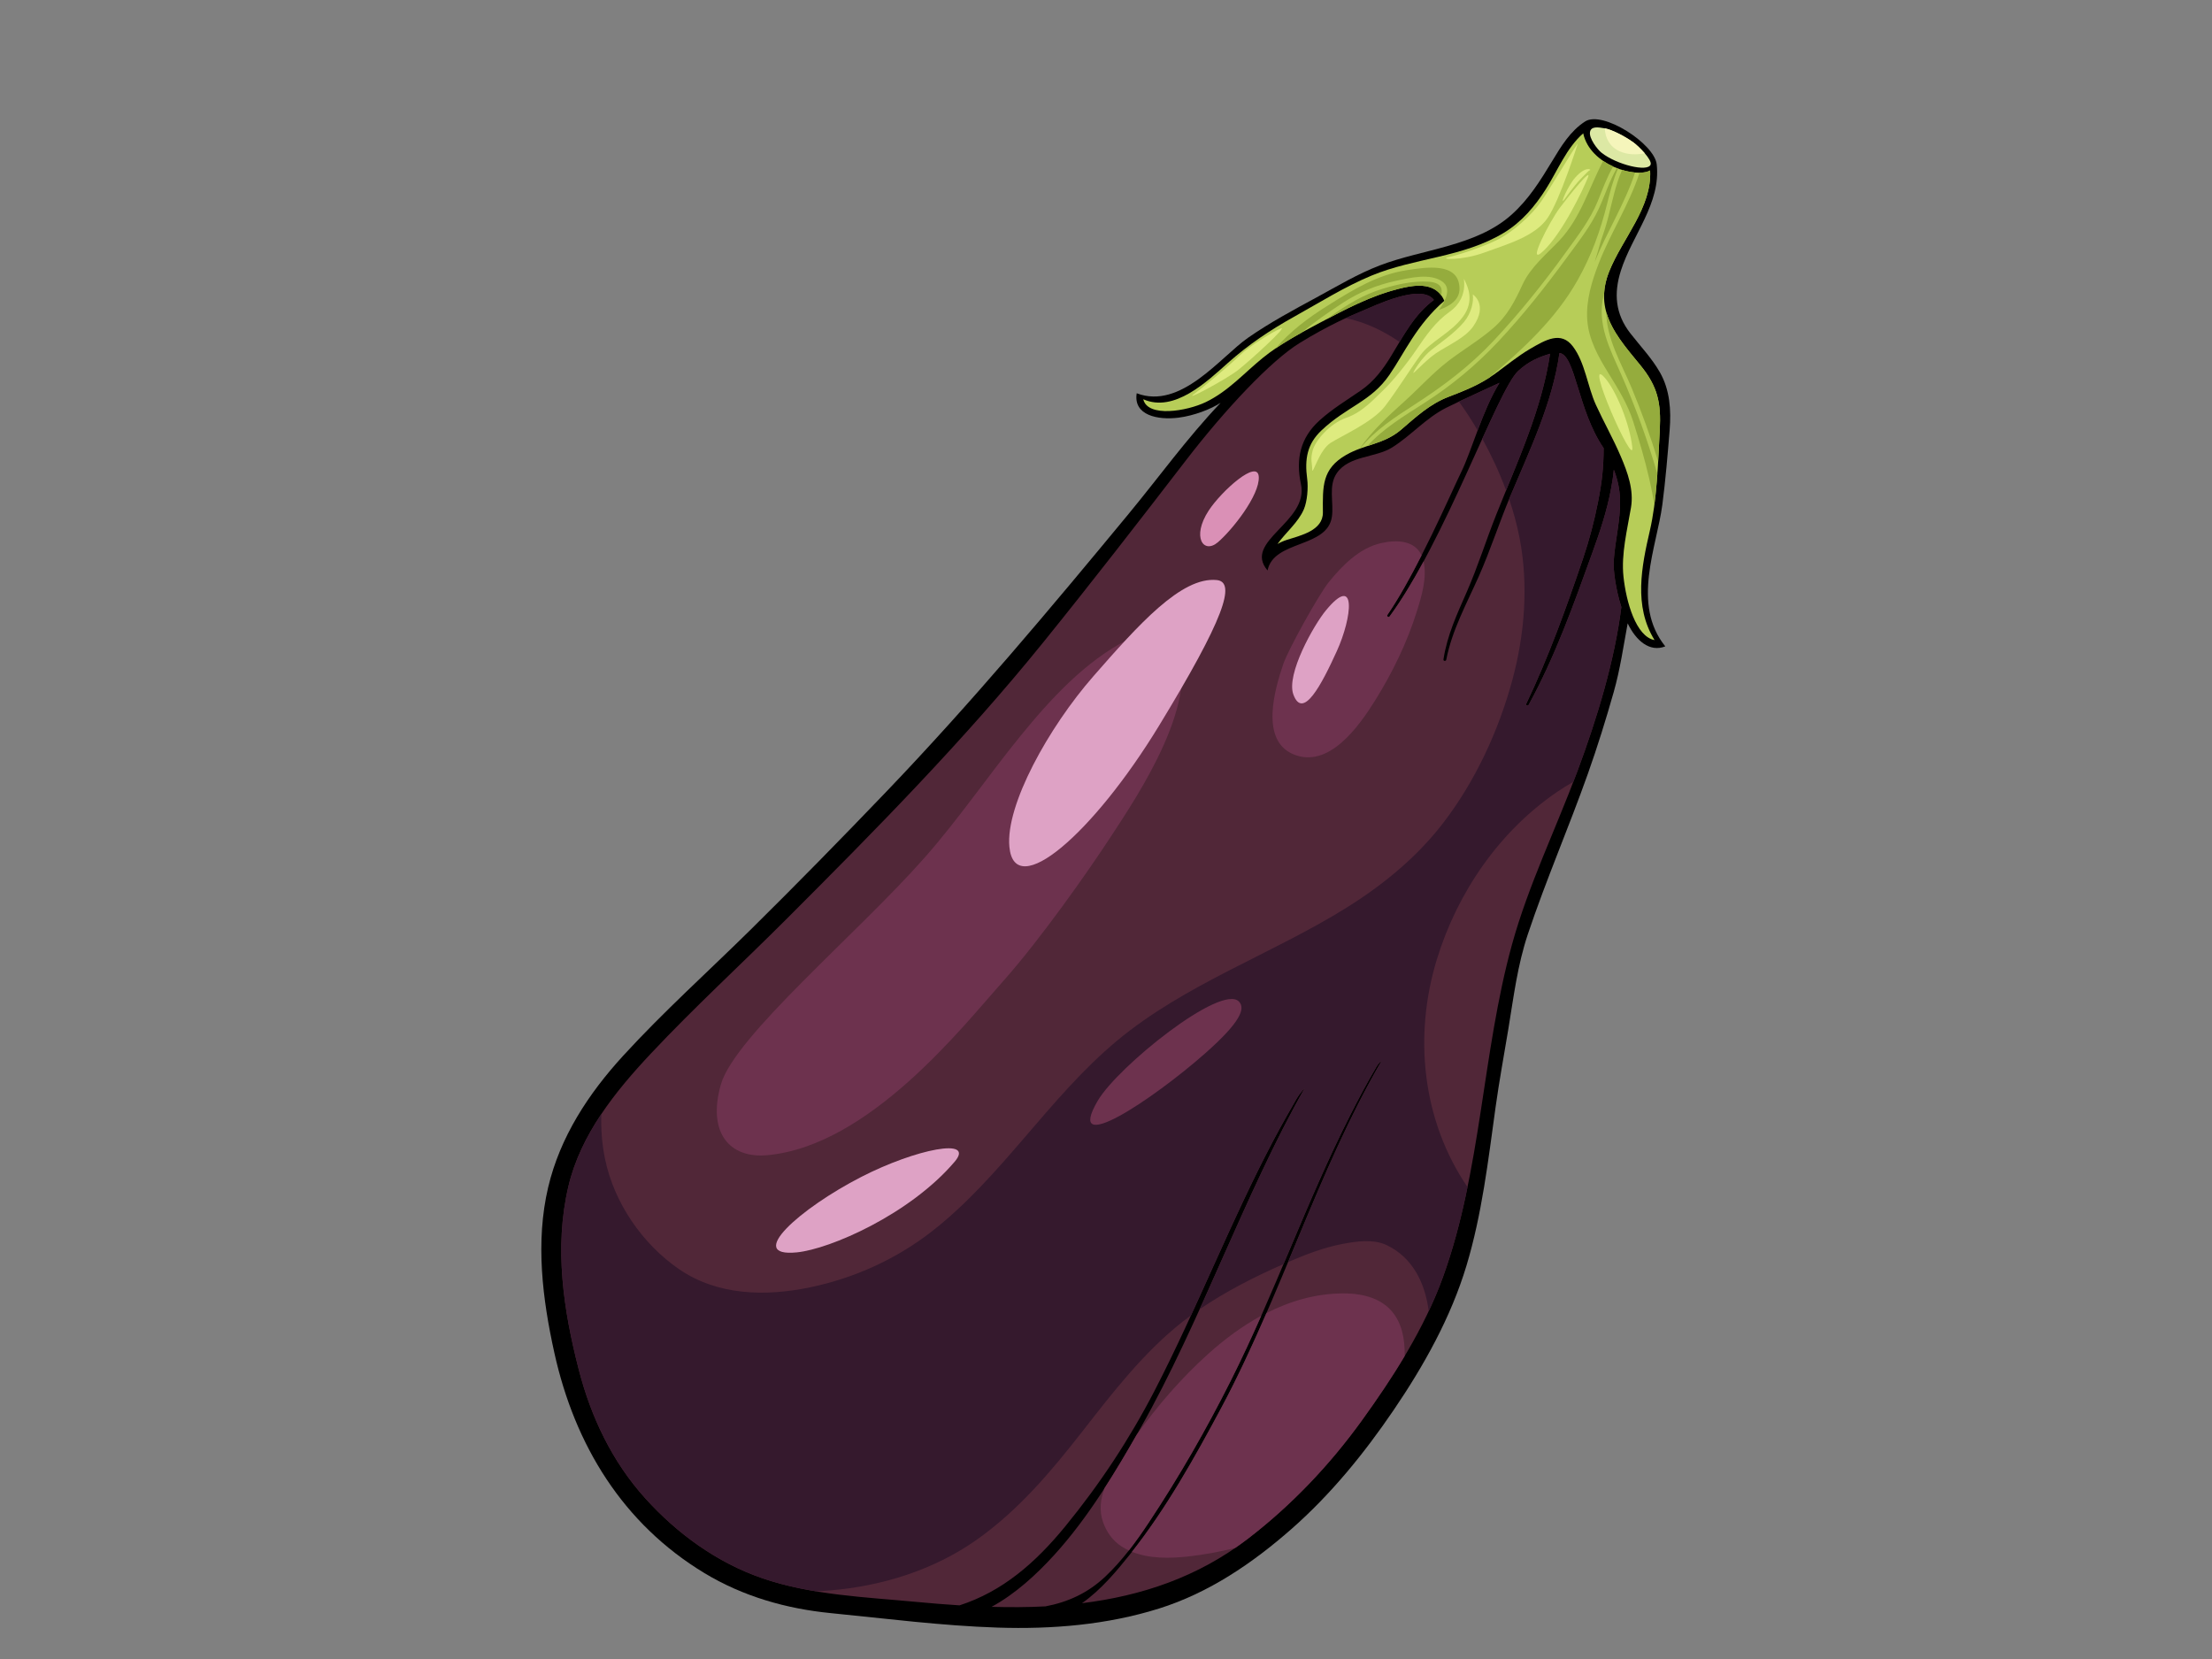 <?xml version="1.0" encoding="utf-8"?>
<!-- Generator: Adobe Illustrator 17.0.0, SVG Export Plug-In . SVG Version: 6.00 Build 0)  -->
<!DOCTYPE svg PUBLIC "-//W3C//DTD SVG 1.1//EN" "http://www.w3.org/Graphics/SVG/1.1/DTD/svg11.dtd">
<svg version="1.1" id="Layer_1" xmlns="http://www.w3.org/2000/svg" xmlns:xlink="http://www.w3.org/1999/xlink" x="0px" y="0px"
	 width="800px" height="600px" viewBox="0 0 800 600" enable-background="new 0 0 800 600" xml:space="preserve">
<rect x="0" y="0" width="800" height="600" fill="#808080" stroke="none"/>
<g>
	<path d="M419.126,581.765c18.093-5.672,33.839-16.389,47.973-28.802c14.227-12.496,26.31-27.363,36.93-42.982
		c10.96-16.122,20.7-33.518,26.342-52.242c5.609-18.61,7.854-38.029,10.513-57.221c1.317-9.547,3.088-18.997,4.652-28.503
		c1.889-11.496,3.304-22.991,7.013-34.086c6.55-19.588,14.828-38.636,21.738-58.113c3.475-9.802,6.508-19.549,9.332-29.513
		c2.348-8.264,3.507-16.551,5.054-24.861c2.978,6.234,7.936,10.562,13.603,8.329c-12.353-15.304-3.049-35.988-1.058-51.308
		c1.163-8.931,1.909-17.963,2.635-26.933c0.579-7.176,0.1-14.537-3.541-20.896c-2.964-5.174-7.066-9.441-10.704-14.124
		c-5.402-6.953-6.009-14.368-3.411-22.569c4.076-12.893,14.543-24.315,12.979-38.497c-0.82-7.456-19.549-19.619-25.92-15.5
		c-5.373,3.475-8.644,8.962-11.897,14.328c-4.297,7.095-8.479,13.837-14.739,19.422c-12.817,11.424-32.088,12.377-47.538,18.277
		c-8.06,3.074-15.295,7.454-22.857,11.549c-8.46,4.584-16.905,9.112-24.817,14.612c-10.002,6.956-24.301,26.192-40.3,20.096
		c-1.284,7.96,7.59,9.778,15.119,8.826c5.572-0.704,11.664-3.05,15.215-5.366c-12.281,12.931-22.11,26.672-33.297,40.21
		c-28.458,34.449-56.957,68.463-87.893,100.735c-15.965,16.657-32.12,33.148-48.533,49.358
		c-15.462,15.27-31.707,29.84-46.381,45.876c-12.52,13.69-22.782,29.318-27.086,47.549c-4.655,19.72-2.066,40.376,2.25,59.887
		c7.348,33.222,24.689,61.739,54.25,79.617c13.928,8.424,29.586,12.9,45.696,14.484c20.111,1.985,40.148,4.578,60.367,5.238
		C380.463,589.278,400.3,587.663,419.126,581.765z"/>
	<path fill="#DCE8A4" d="M575.056,47.692c0.405-2.034,2.748-1.739,5.341-1.277c2.588,0.46,7.279,2.871,10.351,5.097
		c1.826,1.324,6.816,6.225,6.222,7.993c-0.953,2.838-12.293,0.068-17.764-4.272C577.772,54.097,574.594,50.025,575.056,47.692z"/>
	<path fill="#F5F5BB" d="M585.729,54.699c2.871,1.296,6.065,1.333,9.131,0.756c-1.418-1.652-3.175-3.266-4.112-3.943
		c-3.064-2.223-7.741-4.625-10.334-5.096C580.506,49.859,582.177,53.094,585.729,54.699z"/>
	<path fill="#B7CD58" d="M436.11,145.415c-6.843,3.306-21.053,5.69-22.633-1.016c11.233,4.939,22.974-6.343,30.678-13.202
		c7.377-6.567,15.185-11.803,23.845-16.624c9.169-5.101,18.365-10.902,28.063-14.912c15.66-6.474,33.053-6.513,47.865-15.487
		c6.391-3.869,11.222-9.582,15.184-15.815c4.24-6.678,7.418-14.84,13.48-20.136c2.508,11.696,19.227,16.266,24.203,13.427
		c0.683,13.432-10.015,24.554-14.8,36.493c-5.684,14.174,2.649,23.481,11.179,33.846c6.469,7.862,7.606,13.849,7.112,23.556
		c-0.643,12.546-1.033,25.259-3.612,36.458c-2.956,12.818-5.916,27.196,1.719,39.493c-6.73-1.242-10.275-13.838-11.242-22.987
		c-0.862-8.136,1.376-16.982,2.719-24.927c1.075-6.388-1.187-12.663-3.704-18.543c-2.748-6.431-6.084-12.271-8.994-18.635
		c-3.014-6.587-3.906-15.348-8.358-21.163c-4.259-5.558-9.74-2.387-15.471,0.966c-4.509,2.641-8.666,6.115-12.914,9.161
		c-5.134,3.68-10.584,5.881-16.479,8.119c-6.787,2.572-11.872,7.322-17.284,11.964c-6.017,5.163-13.246,5.304-19.781,9.059
		c-8.851,5.083-8.505,11.421-8.44,20.842c0.04,6.529-7.974,8.283-12.954,9.875c-1.318,0.418-2.451,0.928-3.473,1.529
		c3.02-4.234,7.504-7.796,9.544-12.564c1.245-2.91,1.61-7.89,1.205-10.935c-0.982-7.316-0.007-12.706,5.167-17.598
		c9.196-8.685,17.888-10.362,24.566-20.077c5.423-7.888,9.781-18.046,19.85-26.785c-3.186-7.558-11.951-5.493-16.822-4.254
		c-9.952,2.527-19.31,7.474-28.32,12.268c-6.964,3.71-14.281,7.58-20.434,12.569C449.859,134.986,444.244,141.485,436.11,145.415z"
		/>
	<path fill="#95AC3D" d="M527.853,104.335c-0.145-9.765-12.45-7.612-18.893-6.65c-10.768,1.606-19.483,7.034-28.565,12.705
		c-7.029,4.385-13.776,9.382-19.106,15.677c2.947-2.011,6.039-3.863,9.172-5.603c4.836-3.918,9.939-7.52,15.075-10.87
		c6.132-3.993,12.371-6.54,19.548-8.076c4.787-1.026,12.173-2.836,16.558,0.315c3.47,2.498,1.118,6.993-1.229,10.235
		C524.506,110.675,527.914,108.366,527.853,104.335z"/>
	<path fill="#95AC3D" d="M516.668,101.883c-5.55-0.353-11.246,0.93-16.526,2.527c-7.127,2.148-12.912,5.751-18.994,10.055
		c-0.463,0.328-0.924,0.665-1.385,0.997c8.227-4.351,16.749-8.627,25.764-10.915c4.379-1.113,11.896-2.873,15.687,2.275
		C521.88,104.29,521.049,102.164,516.668,101.883z"/>
	<path fill="#95AC3D" d="M538.558,136.635c12.221-10.422,24.055-21.154,32.089-35.459c4.913-8.748,8.158-17.669,10.556-27.363
		c1.076-4.345,2.209-8.771,3.993-12.869c-0.144-0.054-0.286-0.095-0.429-0.151c-2.694,4.639-4.277,9.763-6.542,14.68
		c-2.887,6.268-7.365,11.96-11.433,17.512c-7.758,10.591-15.945,20.971-24.936,30.551c-8.057,8.582-16.983,15.966-26.887,22.311
		c-7.019,4.494-14.783,9.157-20.479,15.492c4.221-1.403,8.433-2.676,12.175-5.887c5.412-4.641,10.497-9.392,17.284-11.964
		C529.133,141.519,533.975,139.578,538.558,136.635z"/>
	<path fill="#95AC3D" d="M586.546,135.921c-4.176-9.524-9.189-18.617-6.527-29.34c0.044-0.181,0.1-0.356,0.147-0.534
		c0.132-2.474,0.701-5.091,1.828-7.903c4.785-11.939,15.484-23.061,14.8-36.493c-0.923,0.527-2.261,0.783-3.824,0.798
		c-3.684,11.372-10.36,21.564-14.711,32.681c-2.541,6.486-4.698,13.508-4.206,20.561c0.496,7.131,4.018,13.366,7.697,19.33
		c3.454,5.597,6.914,11.119,8.919,17.429c2.174,6.846,4.211,13.746,5.814,20.749c0.704,3.087,1.314,6.183,1.853,9.284
		c0.481-3.627,0.798-7.371,1.066-11.147C595.902,159.295,591.614,147.483,586.546,135.921z"/>
	<path fill="#95AC3D" d="M580.924,112.848c0.094,9.814,5.48,18.568,9.251,27.621c3.615,8.673,6.779,17.474,9.517,26.398
		c0.218-3.759,0.399-7.543,0.593-11.321c0.493-9.707-0.643-15.695-7.112-23.556C587.967,125.665,582.844,119.732,580.924,112.848z"
		/>
	<path fill="#95AC3D" d="M576.711,94.815c0.014-0.034,0.026-0.066,0.039-0.102c4.434-10.908,10.926-21.11,14.605-32.322
		c-1.469-0.131-3.066-0.438-4.698-0.942c-2.384,5.397-3.555,11.42-5.009,17.08c-0.729,2.844-1.616,5.644-2.619,8.398
		C578.318,89.576,577.519,92.195,576.711,94.815z"/>
	<path fill="#95AC3D" d="M511.676,146.274c10.366-6.672,19.984-13.951,28.453-22.971c9.45-10.072,18.152-20.918,26.222-32.117
		c4.212-5.844,8.793-11.707,11.499-18.43c1.723-4.277,3.272-8.58,5.573-12.534c-1.245-0.569-2.467-1.243-3.62-2.028
		c-5.102,9.689-8.118,20.622-15.837,28.796c-4.718,4.996-10.42,9.593-13.349,15.97c-2.786,6.07-5.534,11.38-10.694,15.823
		c-5.026,4.323-10.753,7.681-16.01,11.702c-5.705,4.362-10.472,9.715-15.792,14.513c-6.013,5.422-11.973,10.863-16.398,17.299
		c0.052-0.019,0.107-0.033,0.161-0.053C497.164,155.638,504.692,150.768,511.676,146.274z"/>
	<path fill="#512738" d="M497.852,385.732c-3.417,5.776-6.533,11.639-9.513,17.522c-15.991,31.517-27.118,64.062-43.23,96.126
		c-8.852,17.614-18.711,34.811-29.618,51.235c-4.61,6.948-9.558,13.71-15.624,19.465c-6.415,6.093-13.636,9.336-21.75,10.884
		c-6.456,0.334-12.963,0.35-19.497,0.167c8.604-4.678,16.205-11.679,22.6-18.694c12.413-13.618,22.252-30.066,31.297-46.022
		c21.639-38.18,37.586-84.482,59.238-122.671c0.226-0.399-1.541,1.413-2.986,3.876c-1.447,2.467-5.509,9.638-8.097,14.54
		c-15.635,29.573-27.669,60.923-43.031,90.665c-9.091,17.596-19.863,33.912-32.396,49.23c-10.752,13.141-22.673,23.52-38.215,28.54
		c-5.126-0.322-10.252-0.737-15.362-1.223c-18.668-1.77-38.176-2.46-56.018-8.607c-16.332-5.625-30.705-16.078-42.22-28.811
		c-12.022-13.291-19.688-29.425-24.12-46.659c-5.551-21.562-8.922-44.115-3.771-66.096c4.419-18.858,16.953-34.429,29.918-48.227
		c15.684-16.699,32.674-32.272,48.876-48.48c32.204-32.203,64.307-64.725,92.962-100.169c17.514-21.664,34.597-43.721,51.588-65.799
		c14.3-18.585,30.785-36.087,41.138-42.466c10.35-6.378,18.242-9.778,21.912-11.291c5.008-2.059,21.961-10.479,26.652-4.291
		c-6.997,5.173-10.867,12.687-15.349,20.09c-2.958,4.894-6.303,9.372-11.042,12.64c-5.149,3.552-10.417,6.703-15.062,10.935
		c-6.784,6.18-8.593,13.825-6.616,22.991c2.945,13.673-21.169,20.57-12.084,31.182c2.218-11.06,21.646-8.009,23.273-19.459
		c0.738-5.195-1.425-11.191,1.829-15.828c4.428-6.304,13.918-5.428,19.924-9.188c6.934-4.334,12.165-10.61,19.54-14.341
		c6.098-3.08,18.987-8.833,19.307-9.049c-6.125,9.862-10.059,24.574-13.815,32.239c-3.751,7.665-15.85,35.837-26.692,51.684
		c-0.349,0.505,0.402,1.073,0.772,0.57c20.183-27.451,38.926-81.723,46.497-88.771c3.888-3.621,7.689-5.076,11.537-6.238
		c-3.004,20.292-11.959,39.345-19.48,58.228c-3.68,9.241-6.624,18.725-10.614,27.839c-3.544,8.088-7.115,15.682-8.461,24.49
		c-0.097,0.651,0.892,0.73,1.015,0.095c2.067-10.692,7.401-20.318,11.776-30.178c4.188-9.443,7.361-19.37,11.368-28.899
		c7.001-16.656,15.266-33.764,17.791-51.826c5.757,0.591,6.613,20.806,15.979,34.379c-0.024,7.167-0.575,12.022-2.013,19.397
		c-1.371,7.013-3.187,13.905-5.482,20.666c-6.035,17.795-12.392,35.455-20.506,52.435c-0.272,0.57,0.607,0.876,0.894,0.348
		c9.596-17.522,16.187-36.072,22.965-54.839c2.764-7.642,5.334-15.244,6.811-23.251c0.382-2.057,0.81-4.477,1.009-6.945
		c1.334,3.406,2.165,6.954,2.258,10.948c0.182,7.374-1.809,14.646-2.282,21.986c-0.218,3.376,0.693,10.254,2.751,16.738
		c-2.421,19.321-8.702,40.07-15.86,59.274c-7.723,20.728-17.783,41.391-23.671,62.721c-10.891,39.449-11.023,81.727-25.004,120.375
		c-6.714,18.557-17.876,35.997-29.393,51.929c-11.602,16.057-25.384,30.56-41.099,42.635
		c-18.236,14.007-38.692,20.705-60.043,23.343c6.849-4.768,12.671-11.79,17.45-17.776c12.826-16.076,23.219-34.73,32.891-52.801
		c21.744-40.654,34.721-85.334,57.87-125.303C499.776,383.499,498.723,384.263,497.852,385.732z"/>
	<path fill="#6D324E" d="M485.634,467.777c-9.833,0.047-19.078,2.778-27.617,7.117c-5.056,11.633-10.374,23.144-16.365,34.35
		c-9.511,17.772-19.733,36.095-32.263,51.981c6.35,2.558,13.779,2.421,20.431,1.68c5.662-0.628,11.286-1.684,16.861-3.049
		c1.572-1.082,3.132-2.196,4.673-3.378c15.714-12.075,29.497-26.578,41.099-42.635c5.408-7.485,10.733-15.302,15.56-23.408
		C508.33,477.639,502.845,467.698,485.634,467.777z"/>
	<path fill="#6D324E" d="M514.127,200.866c-2.499-5.424-8.888-5.75-14.622-4.445c-7.868,1.783-13.977,8.026-18.901,14.078
		c-3.663,4.502-14.747,24.543-16.466,29.606c-3.065,9.026-8.514,27.504,3.532,32.647c12.896,5.505,23.872-10.164,29.648-19.407
		c6.303-10.078,11.629-21.071,15.173-32.439c1.714-5.493,3.665-12.061,2.364-17.857c-3.976,7.342-8.097,14.199-12.286,19.894
		c-0.37,0.503-1.12-0.065-0.772-0.57C505.903,216.377,510.184,208.611,514.127,200.866z"/>
	<path fill="#6D324E" d="M408.073,231.202c-15.536,7.849-28.176,21.668-39.016,34.98c-11.77,14.456-22.273,29.946-34.613,43.944
		c-24.339,27.613-68.737,64.623-73.726,82.08c-4.989,17.457,3.144,26.858,16.854,25.581c36.858-3.438,70.432-46.316,85.138-62.825
		c13.646-15.316,30.887-39.908,38.902-52.17c9.772-14.947,33.72-50.132,23.539-71.51C422.238,225.169,413.033,228.7,408.073,231.202
		z"/>
	<path fill="#6D324E" d="M411.023,519.021c-3.657,6.406-7.463,12.849-11.523,19.143c-1.493,3.985-2.058,8.173-0.534,12.429
		c1.251,3.501,3.459,6.624,6.607,8.667c0.868,0.565,1.763,1.056,2.689,1.487c2.556-3.264,4.937-6.675,7.229-10.133
		c10.907-16.423,20.766-33.62,29.618-51.235c3.93-7.821,7.558-15.668,11.037-23.517c-6.929,3.755-13.363,8.553-19.23,13.833
		C427.25,498.395,418.613,508.378,411.023,519.021z"/>
	<path fill="#35192D" d="M534.392,155.622c0.008,0.013,0.015,0.022,0.021,0.035c2.243-5.949,4.784-12.202,7.893-17.206
		c-0.251,0.17-8.282,3.766-14.666,6.794C530.114,148.652,532.373,152.146,534.392,155.622z"/>
	<path fill="#35192D" d="M544.694,177.37c6.584-16.025,13.371-32.29,15.91-49.437c-3.848,1.162-7.65,2.617-11.537,6.238
		c-2.883,2.685-7.387,12.217-12.97,24.501C539.402,164.663,542.319,170.919,544.694,177.37z"/>
	<path fill="#35192D" d="M506.165,123.665c3.421-5.71,6.973-11.16,12.42-15.187c-4.69-6.188-21.644,2.231-26.652,4.291
		c-1.254,0.519-3.014,1.26-5.188,2.267C493.71,116.514,500.212,119.573,506.165,123.665z"/>
	<path fill="#35192D" d="M519.73,346.737c7.398-23.999,22.521-46.07,43.388-60.311c1.933-1.32,3.913-2.53,5.918-3.691
		c0.503-1.307,1-2.611,1.485-3.917c7.159-19.204,13.44-39.952,15.86-59.274c-2.058-6.485-2.969-13.363-2.751-16.738
		c0.473-7.339,2.464-14.611,2.282-21.986c-0.092-3.994-0.923-7.542-2.258-10.948c-0.199,2.467-0.627,4.887-1.009,6.945
		c-1.477,8.007-4.047,15.609-6.811,23.251c-6.778,18.768-13.369,37.318-22.965,54.839c-0.287,0.528-1.167,0.222-0.894-0.348
		c8.114-16.979,14.471-34.64,20.506-52.435c2.296-6.761,4.111-13.653,5.482-20.666c1.439-7.375,1.989-12.23,2.013-19.397
		c-9.365-13.574-10.221-33.788-15.979-34.379c-2.525,18.062-10.79,35.17-17.791,51.826c-0.138,0.327-0.266,0.659-0.403,0.985
		c1.547,4.581,2.829,9.246,3.751,13.972c3.313,17.021,1.885,35.01-2.649,51.675c-4.984,18.316-13.416,36.514-25.04,51.601
		c-9.458,12.274-21.474,22.132-34.562,30.331c-27.174,17.021-58.551,27.671-83.38,48.371c-24.687,20.58-41.487,49.068-66.854,68.865
		c-12.908,10.068-28.044,16.924-44.057,20.264c-16.07,3.362-33.462,3.028-47.444-6.579c-13.268-9.119-23.44-23.948-26.739-39.769
		c-1.128-5.409-1.524-10.868-1.345-16.312c-5.396,8.053-9.709,16.75-11.946,26.288c-5.151,21.981-1.78,44.535,3.771,66.096
		c4.432,17.234,12.098,33.368,24.12,46.659c11.515,12.733,25.888,23.186,42.22,28.811c6.24,2.152,12.684,3.621,19.223,4.719
		c1.76-0.06,3.517-0.144,5.271-0.287c18.718-1.522,37.539-7.369,52.983-18.247c15.186-10.696,26.982-24.717,38.327-39.255
		c11.078-14.199,22.122-28.558,36.363-39.778c0.956-0.751,1.946-1.473,2.933-2.201c9.795-21.279,18.977-42.855,29.923-63.557
		c2.588-4.902,6.65-12.073,8.097-14.54c1.446-2.463,3.212-4.274,2.986-3.876c-13.984,24.664-25.592,52.706-37.889,79.767
		c9.445-6.471,20.024-11.815,30.347-16.349c7.673-18.117,15.13-36.178,24.128-53.908c2.979-5.882,6.095-11.746,9.513-17.522
		c0.871-1.469,1.924-2.233,1.669-1.791c-13.408,23.153-23.409,47.887-33.671,72.502c6.384-2.757,12.994-5.301,19.844-6.593
		c4.942-0.934,11.123-1.798,15.857,0.479c9.457,4.543,13.918,13.884,15.156,23.862c1.902-4.033,3.635-8.127,5.138-12.279
		c3.847-10.636,6.642-21.541,8.903-32.59C514.395,405.318,511.098,374.749,519.73,346.737z"/>
	<path fill="#DEA2C5" d="M365.057,306.271c-1.44-15.116,14.25-43.256,30.345-61.657c16.232-18.562,31.88-36.176,44.694-34.825
		c7.025,0.739,2.676,13.986-21.01,52.824C395.402,301.45,366.95,326.167,365.057,306.271z"/>
	<path fill="#DA90B6" d="M437.141,184.649c4.613-7.053,17.742-18.851,18.112-12.198c0.371,6.656-9.61,19.224-14.784,23.656
		C435.292,200.544,430.853,194.264,437.141,184.649z"/>
	<path fill="#DEA2C5" d="M479.564,220.716c-4.446,5.372-14.484,23.176-11.795,30.467c3.439,9.337,10.18-3.526,15.725-15.728
		C489.041,223.26,490.784,207.149,479.564,220.716z"/>
	<path fill="#DEA2C5" d="M311.485,425.652c-22.134,11.352-42.152,29.151-23.324,27.289c12.051-1.195,40.882-13.745,57.094-32.777
		C352.891,411.203,331.183,415.544,311.485,425.652z"/>
	<path fill="#6D324E" d="M435.76,381.048c-19.113,16.822-50.913,37.907-38.766,17.084c7.235-12.399,44.773-42.549,51.112-35.879
		C450.346,364.613,449.123,369.281,435.76,381.048z"/>
	<path fill="#DEEB7F" d="M564.047,75.267c3.62-4.826,11.916-15.131,10.213-10.97c-1.702,4.161-8.889,19.481-15.888,26.29
		C551.376,97.4,560.643,79.806,564.047,75.267z"/>
	<path fill="#DEEB7F" d="M580.503,136.74c4.024,4.664,8.891,16.454,9.836,24.966C591.282,170.219,572.179,127.096,580.503,136.74z"
		/>
	<path fill="#DEEB7F" d="M570.666,51.816c-2.268,3.214-10.023,16.264-13.241,20.993c-3.212,4.729-10.401,11.349-16.452,14.185
		c-6.052,2.838-13.806,5.295-17.213,6.052c-3.406,0.759,4.729,1.323,13.051-1.702c8.322-3.024,18.349-5.862,22.885-12.484
		C564.235,72.243,570.666,51.816,570.666,51.816z"/>
	<path fill="#DEEB7F" d="M529.81,101.561c-1.406-3.1,2.46,5.484-5.484,11.156c-5.264,3.76-8.514,8.512-12.107,13.809
		c-3.591,5.297-8.888,11.729-11.916,14.565c-3.026,2.836-7.375,7.942-13.428,10.022c-6.054,2.084-11.161,8.324-12.106,11.73
		c-0.945,3.401-0.186,4.54-0.186,6.998c0,2.456,2.458-6.998,6.619-9.647c4.161-2.646,15.321-7.565,19.67-13.239
		c4.351-5.676,9.269-13.621,12.862-18.536c3.595-4.921,10.969-7.943,15.32-13.81C533.406,108.745,530.754,103.641,529.81,101.561z"
		/>
	<path fill="#DEEB7F" d="M432.212,142.224c2.434-1.735,12.862-10.401,16.079-13.616c3.213-3.215,12.105-8.702,14.942-9.833
		c2.837-1.138-10.783,11.347-15.323,14.942C443.372,137.307,426.915,146.007,432.212,142.224z"/>
	<path fill="#DEEB7F" d="M532.648,106.477c0.379,2.46-0.378,6.621-3.216,10.023c-3.293,3.952-8.889,7.756-11.726,10.025
		c-2.837,2.269-5.485,6.054-6.431,7.944c-0.947,1.891,3.784-3.783,7.944-6.62c4.161-2.837,10.665-5.562,13.618-9.837
		C538.324,110.069,532.648,106.477,532.648,106.477z"/>
	<path fill="#DEEB7F" d="M565.589,72.366c0,0,3.622-5.085,5.866-7.425c2.246-2.337,3.164-3.3,3.621-3.436
		c0.457-0.139-1.513-1.607-5.363,2.701C567.115,67.115,564.075,74.152,565.589,72.366z"/>
</g>
</svg>
